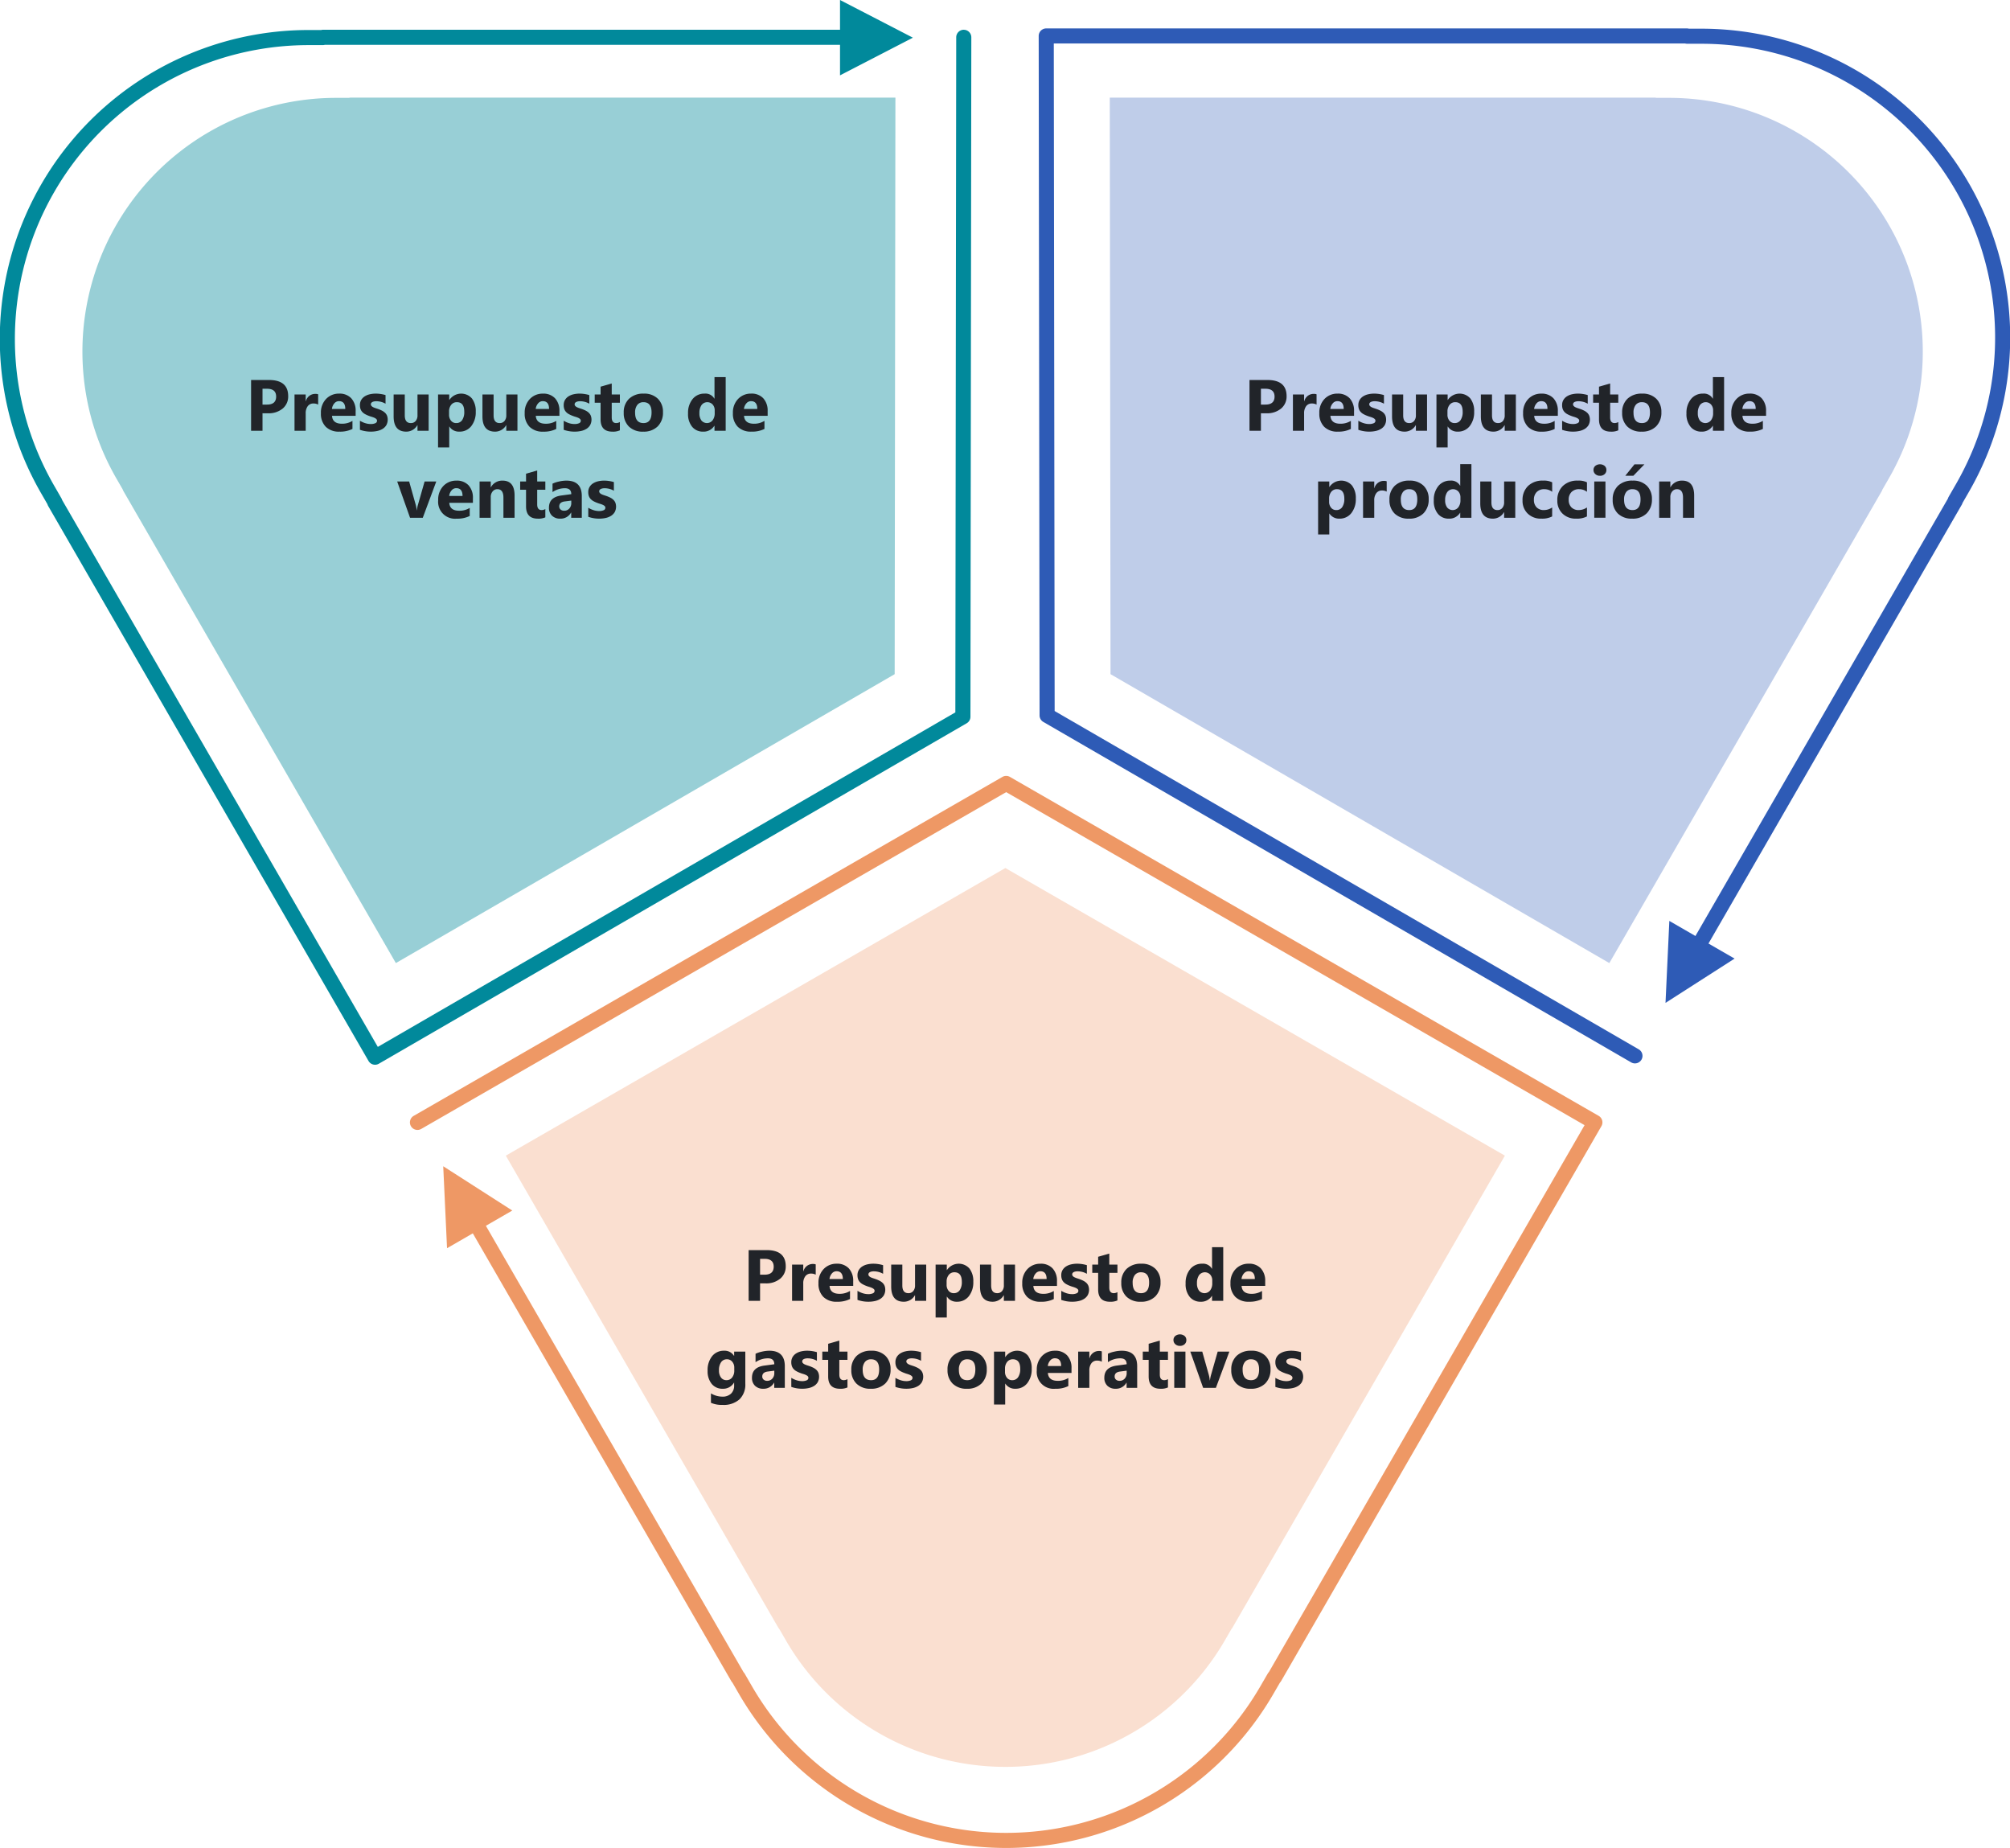 <svg xmlns="http://www.w3.org/2000/svg" width="610" height="560.7" viewBox="0 0 610 560.7">
  <g id="Grupo_1151830" data-name="Grupo 1151830" transform="translate(-554 -10507.947)">
    <path id="Trazado_986400" data-name="Trazado 986400" d="M104.778,28.527l-3.8.006A76.99,76.99,0,0,0,34.326,143.982l1.893,3.291a2,2,0,0,1,.192.456l82.745,143.322,151.38-87.659.226-174.927H105.239a1.772,1.772,0,0,1-.461.063" transform="translate(554.982 10509.108)" fill="#98cfd6"/>
    <path id="Trazado_986401" data-name="Trazado 986401" d="M489.584,28.527l3.8.006a76.99,76.99,0,0,1,66.655,115.448l-1.893,3.291a2.041,2.041,0,0,0-.19.456L475.205,291.051l-151.38-87.659L323.6,28.464H489.122a1.78,1.78,0,0,0,.462.063" transform="translate(567.199 10509.108)" fill="#bfcde9"/>
    <path id="Trazado_986402" data-name="Trazado 986402" d="M367.654,484.033l-1.9,3.286a76.99,76.99,0,0,1-133.308,0l-1.9-3.285a1.961,1.961,0,0,0-.3-.392L147.492,340.319l151.6-87.268,151.6,87.268L367.94,483.664a1.859,1.859,0,0,0-.286.369" transform="translate(560.016 10518.269)" fill="#fadfd0"/>
    <path id="Trazado_986403" data-name="Trazado 986403" d="M292.488,9.03a2.287,2.287,0,0,0-2.292,2.286l-.264,204.83L114.66,317.641,18.851,151.7a2.21,2.21,0,0,0-.221-.527l-2.191-3.81A89.142,89.142,0,0,1,93.614,13.687l4.4-.007a2.071,2.071,0,0,0,.535-.073H254.93v9.257l22.117-11.431L254.93,0V9.029H98.049a2.075,2.075,0,0,0-.542.072l-3.9.006A93.722,93.722,0,0,0,12.47,149.643l1.929,3.352a2.312,2.312,0,0,0,.223.534l97.22,168.387a2.288,2.288,0,0,0,3.129.836l178.4-103.3a2.286,2.286,0,0,0,1.141-1.977l.267-206.148a2.29,2.29,0,0,0-2.287-2.292" transform="translate(554 10507.947)" fill="#01899b"/>
    <path id="Trazado_986404" data-name="Trazado 986404" d="M301.625,226.5a2.293,2.293,0,0,0-2.285,0L120.679,329.34a2.289,2.289,0,1,0,2.283,3.969L300.482,231.121,476.016,332.165,380.208,498.111a2.271,2.271,0,0,0-.345.453l-2.206,3.8a89.141,89.141,0,0,1-154.35,0l-2.2-3.8a2.087,2.087,0,0,0-.331-.426L142.58,362.7l8.016-4.629-20.958-13.438,1.156,24.87,7.822-4.514,78.44,135.865a2.1,2.1,0,0,0,.333.433l1.956,3.373a93.721,93.721,0,0,0,162.274,0l1.942-3.349a2.255,2.255,0,0,0,.349-.458l97.218-168.387a2.289,2.289,0,0,0-.841-3.129Z" transform="translate(558.875 10517.173)" fill="#ee9865"/>
    <path id="Trazado_986405" data-name="Trazado 986405" d="M504.04,8.367l-3.871-.007a2.306,2.306,0,0,0-.574-.073H305.161a2.288,2.288,0,0,0-2.29,2.293l.266,206.148a2.294,2.294,0,0,0,1.142,1.979l178.4,103.3a2.292,2.292,0,0,0,3.129-.835v0a2.289,2.289,0,0,0-.835-3.125L307.715,215.4l-.261-202.539h191.61a2.307,2.307,0,0,0,.569.073l4.4.007a89.141,89.141,0,0,1,77.176,133.672l-2.191,3.808a2.155,2.155,0,0,0-.2.5L502.18,283.655l-7.919-4.571L493.1,303.954l20.959-13.438-7.918-4.572,76.882-133.162a2.025,2.025,0,0,0,.205-.5l1.945-3.379A93.719,93.719,0,0,0,504.04,8.367" transform="translate(566.354 10508.285)" fill="#2e5bb6"/>
    <path id="Trazado_986744" data-name="Trazado 986744" d="M30.669,18.693V24H27.2V8.6h5.436q5.822,0,5.822,4.909a4.71,4.71,0,0,1-1.67,3.754,6.618,6.618,0,0,1-4.463,1.434Zm0-7.434v4.8h1.364q2.771,0,2.771-2.428,0-2.374-2.771-2.374Zm16.887,4.8a2.945,2.945,0,0,0-1.429-.333,2.058,2.058,0,0,0-1.729.811,3.538,3.538,0,0,0-.623,2.208V24H40.38V13h3.395v2.041h.043a2.937,2.937,0,0,1,2.9-2.234,2.186,2.186,0,0,1,.838.129Zm11.376,3.405H51.756q.172,2.4,3.019,2.4A5.893,5.893,0,0,0,57.965,21v2.449A8.381,8.381,0,0,1,54,24.269a5.58,5.58,0,0,1-4.136-1.477,5.58,5.58,0,0,1-1.472-4.12,5.887,5.887,0,0,1,1.59-4.34,5.3,5.3,0,0,1,3.91-1.6,4.807,4.807,0,0,1,3.722,1.429,5.5,5.5,0,0,1,1.316,3.878Zm-3.147-2.084q0-2.363-1.912-2.363a1.826,1.826,0,0,0-1.413.677,3.072,3.072,0,0,0-.725,1.687Zm4.447,6.327V20.96a7.227,7.227,0,0,0,1.67.752,5.538,5.538,0,0,0,1.574.247,3.375,3.375,0,0,0,1.423-.247.8.8,0,0,0,.521-.752.7.7,0,0,0-.236-.537,2.2,2.2,0,0,0-.607-.376,6.888,6.888,0,0,0-.811-.29q-.44-.129-.849-.29a8.131,8.131,0,0,1-1.155-.532,3.338,3.338,0,0,1-.838-.661,2.6,2.6,0,0,1-.516-.87,3.472,3.472,0,0,1-.177-1.171,3.014,3.014,0,0,1,.4-1.59,3.29,3.29,0,0,1,1.074-1.09,4.908,4.908,0,0,1,1.536-.623,8.01,8.01,0,0,1,1.8-.2,9.984,9.984,0,0,1,1.482.113,11.064,11.064,0,0,1,1.482.328v2.621a5.357,5.357,0,0,0-1.38-.564,5.823,5.823,0,0,0-1.445-.188,3.2,3.2,0,0,0-.628.059,2.07,2.07,0,0,0-.521.172.957.957,0,0,0-.354.29.668.668,0,0,0-.129.4.744.744,0,0,0,.193.516,1.679,1.679,0,0,0,.5.371,4.984,4.984,0,0,0,.693.279q.381.124.757.252a9.847,9.847,0,0,1,1.225.516,3.916,3.916,0,0,1,.94.655,2.573,2.573,0,0,1,.6.881,3.524,3.524,0,0,1-.215,2.874,3.4,3.4,0,0,1-1.128,1.128,5.115,5.115,0,0,1-1.622.634,8.992,8.992,0,0,1-1.907.2A9.83,9.83,0,0,1,60.232,23.71ZM81.083,24H77.7V22.324h-.054a3.839,3.839,0,0,1-3.362,1.944q-3.824,0-3.824-4.63V13h3.384v6.338q0,2.331,1.848,2.331a1.828,1.828,0,0,0,1.461-.639,2.577,2.577,0,0,0,.548-1.735V13h3.384Zm6.295-1.278h-.043V29.06H83.94V13h3.395v1.654h.043a4.32,4.32,0,0,1,6.837-.457,6.243,6.243,0,0,1,1.166,3.991A6.767,6.767,0,0,1,94.021,22.6a4.431,4.431,0,0,1-3.615,1.665A3.425,3.425,0,0,1,87.377,22.722Zm-.1-4.512v.881a2.8,2.8,0,0,0,.6,1.858,1.958,1.958,0,0,0,1.579.72,2.081,2.081,0,0,0,1.8-.9,4.331,4.331,0,0,0,.639-2.541q0-2.9-2.256-2.9a2.118,2.118,0,0,0-1.7.79A3.149,3.149,0,0,0,87.281,18.21ZM108.035,24h-3.384V22.324H104.6a3.839,3.839,0,0,1-3.362,1.944q-3.824,0-3.824-4.63V13h3.384v6.338q0,2.331,1.848,2.331a1.828,1.828,0,0,0,1.461-.639,2.577,2.577,0,0,0,.548-1.735V13h3.384Zm12.74-4.533H113.6q.172,2.4,3.019,2.4a5.893,5.893,0,0,0,3.19-.859v2.449a8.381,8.381,0,0,1-3.964.816,5.58,5.58,0,0,1-4.136-1.477,5.58,5.58,0,0,1-1.472-4.12,5.887,5.887,0,0,1,1.59-4.34,5.3,5.3,0,0,1,3.91-1.6,4.807,4.807,0,0,1,3.722,1.429,5.5,5.5,0,0,1,1.316,3.878Zm-3.147-2.084q0-2.363-1.912-2.363a1.826,1.826,0,0,0-1.413.677,3.072,3.072,0,0,0-.725,1.687Zm4.447,6.327V20.96a7.227,7.227,0,0,0,1.67.752,5.539,5.539,0,0,0,1.574.247,3.375,3.375,0,0,0,1.423-.247.8.8,0,0,0,.521-.752.7.7,0,0,0-.236-.537,2.2,2.2,0,0,0-.607-.376,6.888,6.888,0,0,0-.811-.29q-.44-.129-.849-.29a8.131,8.131,0,0,1-1.155-.532,3.338,3.338,0,0,1-.838-.661,2.6,2.6,0,0,1-.516-.87,3.472,3.472,0,0,1-.177-1.171,3.014,3.014,0,0,1,.4-1.59,3.29,3.29,0,0,1,1.074-1.09,4.908,4.908,0,0,1,1.536-.623,8.01,8.01,0,0,1,1.8-.2,9.984,9.984,0,0,1,1.482.113,11.065,11.065,0,0,1,1.482.328v2.621a5.357,5.357,0,0,0-1.38-.564,5.823,5.823,0,0,0-1.445-.188,3.2,3.2,0,0,0-.628.059,2.07,2.07,0,0,0-.521.172.957.957,0,0,0-.354.29.668.668,0,0,0-.129.4.744.744,0,0,0,.193.516,1.679,1.679,0,0,0,.5.371,4.984,4.984,0,0,0,.693.279q.381.124.757.252a9.847,9.847,0,0,1,1.225.516,3.916,3.916,0,0,1,.94.655,2.573,2.573,0,0,1,.6.881,3.524,3.524,0,0,1-.215,2.874,3.4,3.4,0,0,1-1.128,1.128,5.115,5.115,0,0,1-1.622.634,8.992,8.992,0,0,1-1.907.2A9.83,9.83,0,0,1,122.075,23.71Zm17.048.161a5.017,5.017,0,0,1-2.267.4q-3.588,0-3.588-3.728V15.5h-1.783V13h1.783V10.626l3.384-.967V13h2.471v2.5h-2.471V19.95q0,1.719,1.364,1.719a2.3,2.3,0,0,0,1.106-.312Zm7.068.4a5.913,5.913,0,0,1-4.324-1.542,5.589,5.589,0,0,1-1.574-4.184,5.589,5.589,0,0,1,1.633-4.27,6.17,6.17,0,0,1,4.415-1.542,5.842,5.842,0,0,1,4.3,1.542A5.48,5.48,0,0,1,152.2,18.35a5.816,5.816,0,0,1-1.606,4.329A5.979,5.979,0,0,1,146.191,24.269Zm.086-8.937a2.264,2.264,0,0,0-1.869.827,3.647,3.647,0,0,0-.666,2.342q0,3.169,2.557,3.169,2.438,0,2.438-3.255Q148.737,15.331,146.277,15.331ZM171.231,24h-3.395V22.485h-.043a3.806,3.806,0,0,1-3.405,1.783,4.17,4.17,0,0,1-3.319-1.456,6.025,6.025,0,0,1-1.257-4.066,6.558,6.558,0,0,1,1.386-4.372,4.52,4.52,0,0,1,3.631-1.644,3.089,3.089,0,0,1,2.965,1.525h.043V7.715h3.395Zm-3.33-5.35v-.827a2.6,2.6,0,0,0-.623-1.783,2.2,2.2,0,0,0-3.384.177,4.115,4.115,0,0,0-.634,2.433,3.561,3.561,0,0,0,.612,2.234,2.174,2.174,0,0,0,3.378-.043A3.448,3.448,0,0,0,167.9,18.65Zm16.07.816H176.8q.172,2.4,3.019,2.4A5.893,5.893,0,0,0,183,21v2.449a8.381,8.381,0,0,1-3.964.816,5.58,5.58,0,0,1-4.136-1.477,5.58,5.58,0,0,1-1.472-4.12,5.887,5.887,0,0,1,1.59-4.34,5.3,5.3,0,0,1,3.91-1.6,4.807,4.807,0,0,1,3.722,1.429,5.5,5.5,0,0,1,1.316,3.878Zm-3.147-2.084q0-2.363-1.912-2.363a1.826,1.826,0,0,0-1.413.677,3.072,3.072,0,0,0-.725,1.687ZM83.4,39.4l-4.093,11H75.443l-3.9-11h3.631l1.912,6.778a9.9,9.9,0,0,1,.376,1.955h.043a11.1,11.1,0,0,1,.4-1.891L79.858,39.4Zm11.118,6.467H87.345q.172,2.4,3.019,2.4a5.893,5.893,0,0,0,3.19-.859v2.449a8.381,8.381,0,0,1-3.964.816,5.12,5.12,0,0,1-5.607-5.6,5.887,5.887,0,0,1,1.59-4.34,5.3,5.3,0,0,1,3.91-1.6,4.807,4.807,0,0,1,3.722,1.429,5.5,5.5,0,0,1,1.316,3.878Zm-3.147-2.084q0-2.363-1.912-2.363a1.826,1.826,0,0,0-1.413.677,3.072,3.072,0,0,0-.725,1.687ZM107.165,50.4h-3.384V44.288q0-2.557-1.826-2.557a1.812,1.812,0,0,0-1.45.677,2.578,2.578,0,0,0-.569,1.719V50.4H96.541v-11h3.395v1.74h.043a3.89,3.89,0,0,1,3.534-2.009q3.652,0,3.652,4.533Zm9.335-.129a5.017,5.017,0,0,1-2.267.4q-3.588,0-3.588-3.728V41.9h-1.783V39.4h1.783V37.026l3.384-.967V39.4H116.5v2.5h-2.471V46.35q0,1.719,1.364,1.719a2.3,2.3,0,0,0,1.106-.312Zm11.064.129h-3.212V48.821h-.043a3.585,3.585,0,0,1-3.276,1.848,3.427,3.427,0,0,1-2.519-.908,3.253,3.253,0,0,1-.918-2.422q0-3.2,3.792-3.7l2.986-.4q0-1.8-1.955-1.8a6.673,6.673,0,0,0-3.738,1.171V40.055a8.41,8.41,0,0,1,1.939-.645,10.192,10.192,0,0,1,2.24-.279q4.705,0,4.705,4.694Zm-3.19-4.469V45.19l-2,.258q-1.654.215-1.654,1.493a1.234,1.234,0,0,0,.4.951,1.548,1.548,0,0,0,1.09.371,2.01,2.01,0,0,0,1.558-.661A2.386,2.386,0,0,0,124.374,45.931Zm5.156,4.179V47.36a7.227,7.227,0,0,0,1.67.752,5.538,5.538,0,0,0,1.574.247,3.375,3.375,0,0,0,1.423-.247.8.8,0,0,0,.521-.752.7.7,0,0,0-.236-.537,2.2,2.2,0,0,0-.607-.376,6.887,6.887,0,0,0-.811-.29q-.44-.129-.849-.29a8.132,8.132,0,0,1-1.155-.532,3.338,3.338,0,0,1-.838-.661,2.6,2.6,0,0,1-.516-.87,3.472,3.472,0,0,1-.177-1.171,3.014,3.014,0,0,1,.4-1.59,3.29,3.29,0,0,1,1.074-1.09,4.908,4.908,0,0,1,1.536-.623,8.009,8.009,0,0,1,1.8-.2,9.984,9.984,0,0,1,1.482.113,11.065,11.065,0,0,1,1.482.328v2.621a5.357,5.357,0,0,0-1.38-.564,5.823,5.823,0,0,0-1.445-.188,3.2,3.2,0,0,0-.628.059,2.07,2.07,0,0,0-.521.172.957.957,0,0,0-.354.29.668.668,0,0,0-.129.4.744.744,0,0,0,.193.516,1.679,1.679,0,0,0,.5.371,4.985,4.985,0,0,0,.693.279q.381.124.757.252a9.846,9.846,0,0,1,1.225.516,3.916,3.916,0,0,1,.94.655,2.573,2.573,0,0,1,.6.881,3.524,3.524,0,0,1-.215,2.874,3.4,3.4,0,0,1-1.128,1.128,5.115,5.115,0,0,1-1.622.634,8.992,8.992,0,0,1-1.907.2A9.83,9.83,0,0,1,129.53,50.11Z" transform="translate(603 10614.645)" fill="#212429"/>
    <path id="Trazado_986745" data-name="Trazado 986745" d="M30.669,18.693V24H27.2V8.6h5.436q5.822,0,5.822,4.909a4.71,4.71,0,0,1-1.67,3.754,6.618,6.618,0,0,1-4.463,1.434Zm0-7.434v4.8h1.364q2.771,0,2.771-2.428,0-2.374-2.771-2.374Zm16.887,4.8a2.945,2.945,0,0,0-1.429-.333,2.058,2.058,0,0,0-1.729.811,3.538,3.538,0,0,0-.623,2.208V24H40.38V13h3.395v2.041h.043a2.937,2.937,0,0,1,2.9-2.234,2.186,2.186,0,0,1,.838.129Zm11.376,3.405H51.756q.172,2.4,3.019,2.4A5.893,5.893,0,0,0,57.965,21v2.449A8.381,8.381,0,0,1,54,24.269a5.58,5.58,0,0,1-4.136-1.477,5.58,5.58,0,0,1-1.472-4.12,5.887,5.887,0,0,1,1.59-4.34,5.3,5.3,0,0,1,3.91-1.6,4.807,4.807,0,0,1,3.722,1.429,5.5,5.5,0,0,1,1.316,3.878Zm-3.147-2.084q0-2.363-1.912-2.363a1.826,1.826,0,0,0-1.413.677,3.072,3.072,0,0,0-.725,1.687Zm4.447,6.327V20.96a7.227,7.227,0,0,0,1.67.752,5.538,5.538,0,0,0,1.574.247,3.375,3.375,0,0,0,1.423-.247.8.8,0,0,0,.521-.752.7.7,0,0,0-.236-.537,2.2,2.2,0,0,0-.607-.376,6.888,6.888,0,0,0-.811-.29q-.44-.129-.849-.29a8.131,8.131,0,0,1-1.155-.532,3.338,3.338,0,0,1-.838-.661,2.6,2.6,0,0,1-.516-.87,3.472,3.472,0,0,1-.177-1.171,3.014,3.014,0,0,1,.4-1.59,3.29,3.29,0,0,1,1.074-1.09,4.908,4.908,0,0,1,1.536-.623,8.01,8.01,0,0,1,1.8-.2,9.984,9.984,0,0,1,1.482.113,11.064,11.064,0,0,1,1.482.328v2.621a5.357,5.357,0,0,0-1.38-.564,5.823,5.823,0,0,0-1.445-.188,3.2,3.2,0,0,0-.628.059,2.07,2.07,0,0,0-.521.172.957.957,0,0,0-.354.29.668.668,0,0,0-.129.4.744.744,0,0,0,.193.516,1.679,1.679,0,0,0,.5.371,4.984,4.984,0,0,0,.693.279q.381.124.757.252a9.847,9.847,0,0,1,1.225.516,3.916,3.916,0,0,1,.94.655,2.573,2.573,0,0,1,.6.881,3.524,3.524,0,0,1-.215,2.874,3.4,3.4,0,0,1-1.128,1.128,5.115,5.115,0,0,1-1.622.634,8.992,8.992,0,0,1-1.907.2A9.83,9.83,0,0,1,60.232,23.71ZM81.083,24H77.7V22.324h-.054a3.839,3.839,0,0,1-3.362,1.944q-3.824,0-3.824-4.63V13h3.384v6.338q0,2.331,1.848,2.331a1.828,1.828,0,0,0,1.461-.639,2.577,2.577,0,0,0,.548-1.735V13h3.384Zm6.295-1.278h-.043V29.06H83.94V13h3.395v1.654h.043a4.32,4.32,0,0,1,6.837-.457,6.243,6.243,0,0,1,1.166,3.991A6.767,6.767,0,0,1,94.021,22.6a4.431,4.431,0,0,1-3.615,1.665A3.425,3.425,0,0,1,87.377,22.722Zm-.1-4.512v.881a2.8,2.8,0,0,0,.6,1.858,1.958,1.958,0,0,0,1.579.72,2.081,2.081,0,0,0,1.8-.9,4.331,4.331,0,0,0,.639-2.541q0-2.9-2.256-2.9a2.118,2.118,0,0,0-1.7.79A3.149,3.149,0,0,0,87.281,18.21ZM108.035,24h-3.384V22.324H104.6a3.839,3.839,0,0,1-3.362,1.944q-3.824,0-3.824-4.63V13h3.384v6.338q0,2.331,1.848,2.331a1.828,1.828,0,0,0,1.461-.639,2.577,2.577,0,0,0,.548-1.735V13h3.384Zm12.74-4.533H113.6q.172,2.4,3.019,2.4a5.893,5.893,0,0,0,3.19-.859v2.449a8.381,8.381,0,0,1-3.964.816,5.58,5.58,0,0,1-4.136-1.477,5.58,5.58,0,0,1-1.472-4.12,5.887,5.887,0,0,1,1.59-4.34,5.3,5.3,0,0,1,3.91-1.6,4.807,4.807,0,0,1,3.722,1.429,5.5,5.5,0,0,1,1.316,3.878Zm-3.147-2.084q0-2.363-1.912-2.363a1.826,1.826,0,0,0-1.413.677,3.072,3.072,0,0,0-.725,1.687Zm4.447,6.327V20.96a7.227,7.227,0,0,0,1.67.752,5.539,5.539,0,0,0,1.574.247,3.375,3.375,0,0,0,1.423-.247.8.8,0,0,0,.521-.752.7.7,0,0,0-.236-.537,2.2,2.2,0,0,0-.607-.376,6.888,6.888,0,0,0-.811-.29q-.44-.129-.849-.29a8.131,8.131,0,0,1-1.155-.532,3.338,3.338,0,0,1-.838-.661,2.6,2.6,0,0,1-.516-.87,3.472,3.472,0,0,1-.177-1.171,3.014,3.014,0,0,1,.4-1.59,3.29,3.29,0,0,1,1.074-1.09,4.908,4.908,0,0,1,1.536-.623,8.01,8.01,0,0,1,1.8-.2,9.984,9.984,0,0,1,1.482.113,11.065,11.065,0,0,1,1.482.328v2.621a5.357,5.357,0,0,0-1.38-.564,5.823,5.823,0,0,0-1.445-.188,3.2,3.2,0,0,0-.628.059,2.07,2.07,0,0,0-.521.172.957.957,0,0,0-.354.29.668.668,0,0,0-.129.4.744.744,0,0,0,.193.516,1.679,1.679,0,0,0,.5.371,4.984,4.984,0,0,0,.693.279q.381.124.757.252a9.847,9.847,0,0,1,1.225.516,3.916,3.916,0,0,1,.94.655,2.573,2.573,0,0,1,.6.881,3.524,3.524,0,0,1-.215,2.874,3.4,3.4,0,0,1-1.128,1.128,5.115,5.115,0,0,1-1.622.634,8.992,8.992,0,0,1-1.907.2A9.83,9.83,0,0,1,122.075,23.71Zm17.048.161a5.017,5.017,0,0,1-2.267.4q-3.588,0-3.588-3.728V15.5h-1.783V13h1.783V10.626l3.384-.967V13h2.471v2.5h-2.471V19.95q0,1.719,1.364,1.719a2.3,2.3,0,0,0,1.106-.312Zm7.068.4a5.913,5.913,0,0,1-4.324-1.542,5.589,5.589,0,0,1-1.574-4.184,5.589,5.589,0,0,1,1.633-4.27,6.17,6.17,0,0,1,4.415-1.542,5.842,5.842,0,0,1,4.3,1.542A5.48,5.48,0,0,1,152.2,18.35a5.816,5.816,0,0,1-1.606,4.329A5.979,5.979,0,0,1,146.191,24.269Zm.086-8.937a2.264,2.264,0,0,0-1.869.827,3.647,3.647,0,0,0-.666,2.342q0,3.169,2.557,3.169,2.438,0,2.438-3.255Q148.737,15.331,146.277,15.331ZM171.231,24h-3.395V22.485h-.043a3.806,3.806,0,0,1-3.405,1.783,4.17,4.17,0,0,1-3.319-1.456,6.025,6.025,0,0,1-1.257-4.066,6.558,6.558,0,0,1,1.386-4.372,4.52,4.52,0,0,1,3.631-1.644,3.089,3.089,0,0,1,2.965,1.525h.043V7.715h3.395Zm-3.33-5.35v-.827a2.6,2.6,0,0,0-.623-1.783,2.2,2.2,0,0,0-3.384.177,4.115,4.115,0,0,0-.634,2.433,3.561,3.561,0,0,0,.612,2.234,2.174,2.174,0,0,0,3.378-.043A3.448,3.448,0,0,0,167.9,18.65Zm16.07.816H176.8q.172,2.4,3.019,2.4A5.893,5.893,0,0,0,183,21v2.449a8.381,8.381,0,0,1-3.964.816,5.58,5.58,0,0,1-4.136-1.477,5.58,5.58,0,0,1-1.472-4.12,5.887,5.887,0,0,1,1.59-4.34,5.3,5.3,0,0,1,3.91-1.6,4.807,4.807,0,0,1,3.722,1.429,5.5,5.5,0,0,1,1.316,3.878Zm-3.147-2.084q0-2.363-1.912-2.363a1.826,1.826,0,0,0-1.413.677,3.072,3.072,0,0,0-.725,1.687ZM51.461,49.122h-.043V55.46H48.023V39.4h3.395v1.654h.043A4.32,4.32,0,0,1,58.3,40.6a6.243,6.243,0,0,1,1.166,3.991A6.767,6.767,0,0,1,58.1,49a4.431,4.431,0,0,1-3.615,1.665A3.425,3.425,0,0,1,51.461,49.122Zm-.1-4.512v.881a2.8,2.8,0,0,0,.6,1.858,1.958,1.958,0,0,0,1.579.72,2.081,2.081,0,0,0,1.8-.9,4.331,4.331,0,0,0,.639-2.541q0-2.9-2.256-2.9a2.118,2.118,0,0,0-1.7.79A3.149,3.149,0,0,0,51.364,44.61Zm17.478-2.148a2.945,2.945,0,0,0-1.429-.333,2.058,2.058,0,0,0-1.729.811,3.538,3.538,0,0,0-.623,2.208V50.4H61.666v-11h3.395v2.041H65.1A2.937,2.937,0,0,1,68,39.207a2.186,2.186,0,0,1,.838.129Zm6.735,8.207a5.913,5.913,0,0,1-4.324-1.542,5.589,5.589,0,0,1-1.574-4.184,5.589,5.589,0,0,1,1.633-4.27,6.17,6.17,0,0,1,4.415-1.542,5.842,5.842,0,0,1,4.3,1.542,5.479,5.479,0,0,1,1.558,4.077,5.816,5.816,0,0,1-1.606,4.329A5.979,5.979,0,0,1,75.577,50.669Zm.086-8.937a2.264,2.264,0,0,0-1.869.827,3.647,3.647,0,0,0-.666,2.342q0,3.169,2.557,3.169,2.438,0,2.438-3.255Q78.123,41.731,75.663,41.731ZM94.548,50.4H91.153V48.885H91.11a3.806,3.806,0,0,1-3.405,1.783,4.17,4.17,0,0,1-3.319-1.456,6.025,6.025,0,0,1-1.257-4.066,6.558,6.558,0,0,1,1.386-4.372,4.52,4.52,0,0,1,3.631-1.644,3.089,3.089,0,0,1,2.965,1.525h.043V34.115h3.395Zm-3.33-5.35v-.827a2.6,2.6,0,0,0-.623-1.783,2.2,2.2,0,0,0-3.384.177,4.116,4.116,0,0,0-.634,2.433,3.561,3.561,0,0,0,.612,2.234,2.174,2.174,0,0,0,3.378-.043A3.448,3.448,0,0,0,91.218,45.05Zm16.64,5.35h-3.384V48.724h-.054a3.839,3.839,0,0,1-3.362,1.944q-3.824,0-3.824-4.63V39.4h3.384v6.338q0,2.331,1.848,2.331a1.828,1.828,0,0,0,1.461-.639,2.577,2.577,0,0,0,.548-1.735V39.4h3.384Zm11.193-.4a6.712,6.712,0,0,1-3.319.666,5.614,5.614,0,0,1-4.1-1.536,5.305,5.305,0,0,1-1.568-3.964,5.845,5.845,0,0,1,1.681-4.42,6.213,6.213,0,0,1,4.5-1.617,5.768,5.768,0,0,1,2.814.516v2.879a3.87,3.87,0,0,0-2.374-.795,3.128,3.128,0,0,0-2.315.854,3.187,3.187,0,0,0-.854,2.358,3.135,3.135,0,0,0,.816,2.293,3,3,0,0,0,2.245.833,4.48,4.48,0,0,0,2.481-.795Zm10.56,0a6.712,6.712,0,0,1-3.319.666,5.614,5.614,0,0,1-4.1-1.536,5.305,5.305,0,0,1-1.568-3.964,5.845,5.845,0,0,1,1.681-4.42,6.213,6.213,0,0,1,4.5-1.617,5.768,5.768,0,0,1,2.814.516v2.879a3.87,3.87,0,0,0-2.374-.795,3.128,3.128,0,0,0-2.315.854,3.187,3.187,0,0,0-.854,2.358,3.135,3.135,0,0,0,.816,2.293,3,3,0,0,0,2.245.833,4.48,4.48,0,0,0,2.481-.795Zm3.942-12.343a1.983,1.983,0,0,1-1.407-.51A1.644,1.644,0,0,1,131.6,35.9a1.586,1.586,0,0,1,.548-1.246,2.3,2.3,0,0,1,2.82,0,1.593,1.593,0,0,1,.542,1.246,1.638,1.638,0,0,1-.542,1.268A2.016,2.016,0,0,1,133.553,37.66Zm1.676,12.74h-3.395v-11h3.395Zm8.1.269A5.913,5.913,0,0,1,139,49.127a5.589,5.589,0,0,1-1.574-4.184,5.589,5.589,0,0,1,1.633-4.27,6.17,6.17,0,0,1,4.415-1.542,5.842,5.842,0,0,1,4.3,1.542,5.48,5.48,0,0,1,1.558,4.077,5.816,5.816,0,0,1-1.606,4.329A5.979,5.979,0,0,1,143.328,50.669Zm.086-8.937a2.264,2.264,0,0,0-1.869.827,3.647,3.647,0,0,0-.666,2.342q0,3.169,2.557,3.169,2.438,0,2.438-3.255Q145.874,41.731,143.414,41.731Zm3.642-7.541-3.362,3.47h-2.449l2.793-3.47ZM162.148,50.4h-3.384V44.288q0-2.557-1.826-2.557a1.812,1.812,0,0,0-1.45.677,2.578,2.578,0,0,0-.569,1.719V50.4h-3.395v-11h3.395v1.74h.043a3.89,3.89,0,0,1,3.534-2.009q3.652,0,3.652,4.533Z" transform="translate(906 10614.645)" fill="#212429"/>
    <path id="Trazado_986746" data-name="Trazado 986746" d="M30.669,18.693V24H27.2V8.6h5.436q5.822,0,5.822,4.909a4.71,4.71,0,0,1-1.67,3.754,6.618,6.618,0,0,1-4.463,1.434Zm0-7.434v4.8h1.364q2.771,0,2.771-2.428,0-2.374-2.771-2.374Zm16.887,4.8a2.945,2.945,0,0,0-1.429-.333,2.058,2.058,0,0,0-1.729.811,3.538,3.538,0,0,0-.623,2.208V24H40.38V13h3.395v2.041h.043a2.937,2.937,0,0,1,2.9-2.234,2.186,2.186,0,0,1,.838.129Zm11.376,3.405H51.756q.172,2.4,3.019,2.4A5.893,5.893,0,0,0,57.965,21v2.449A8.381,8.381,0,0,1,54,24.269a5.58,5.58,0,0,1-4.136-1.477,5.58,5.58,0,0,1-1.472-4.12,5.887,5.887,0,0,1,1.59-4.34,5.3,5.3,0,0,1,3.91-1.6,4.807,4.807,0,0,1,3.722,1.429,5.5,5.5,0,0,1,1.316,3.878Zm-3.147-2.084q0-2.363-1.912-2.363a1.826,1.826,0,0,0-1.413.677,3.072,3.072,0,0,0-.725,1.687Zm4.447,6.327V20.96a7.227,7.227,0,0,0,1.67.752,5.538,5.538,0,0,0,1.574.247,3.375,3.375,0,0,0,1.423-.247.8.8,0,0,0,.521-.752.7.7,0,0,0-.236-.537,2.2,2.2,0,0,0-.607-.376,6.888,6.888,0,0,0-.811-.29q-.44-.129-.849-.29a8.131,8.131,0,0,1-1.155-.532,3.338,3.338,0,0,1-.838-.661,2.6,2.6,0,0,1-.516-.87,3.472,3.472,0,0,1-.177-1.171,3.014,3.014,0,0,1,.4-1.59,3.29,3.29,0,0,1,1.074-1.09,4.908,4.908,0,0,1,1.536-.623,8.01,8.01,0,0,1,1.8-.2,9.984,9.984,0,0,1,1.482.113,11.064,11.064,0,0,1,1.482.328v2.621a5.357,5.357,0,0,0-1.38-.564,5.823,5.823,0,0,0-1.445-.188,3.2,3.2,0,0,0-.628.059,2.07,2.07,0,0,0-.521.172.957.957,0,0,0-.354.29.668.668,0,0,0-.129.4.744.744,0,0,0,.193.516,1.679,1.679,0,0,0,.5.371,4.984,4.984,0,0,0,.693.279q.381.124.757.252a9.847,9.847,0,0,1,1.225.516,3.916,3.916,0,0,1,.94.655,2.573,2.573,0,0,1,.6.881,3.524,3.524,0,0,1-.215,2.874,3.4,3.4,0,0,1-1.128,1.128,5.115,5.115,0,0,1-1.622.634,8.992,8.992,0,0,1-1.907.2A9.83,9.83,0,0,1,60.232,23.71ZM81.083,24H77.7V22.324h-.054a3.839,3.839,0,0,1-3.362,1.944q-3.824,0-3.824-4.63V13h3.384v6.338q0,2.331,1.848,2.331a1.828,1.828,0,0,0,1.461-.639,2.577,2.577,0,0,0,.548-1.735V13h3.384Zm6.295-1.278h-.043V29.06H83.94V13h3.395v1.654h.043a4.32,4.32,0,0,1,6.837-.457,6.243,6.243,0,0,1,1.166,3.991A6.767,6.767,0,0,1,94.021,22.6a4.431,4.431,0,0,1-3.615,1.665A3.425,3.425,0,0,1,87.377,22.722Zm-.1-4.512v.881a2.8,2.8,0,0,0,.6,1.858,1.958,1.958,0,0,0,1.579.72,2.081,2.081,0,0,0,1.8-.9,4.331,4.331,0,0,0,.639-2.541q0-2.9-2.256-2.9a2.118,2.118,0,0,0-1.7.79A3.149,3.149,0,0,0,87.281,18.21ZM108.035,24h-3.384V22.324H104.6a3.839,3.839,0,0,1-3.362,1.944q-3.824,0-3.824-4.63V13h3.384v6.338q0,2.331,1.848,2.331a1.828,1.828,0,0,0,1.461-.639,2.577,2.577,0,0,0,.548-1.735V13h3.384Zm12.74-4.533H113.6q.172,2.4,3.019,2.4a5.893,5.893,0,0,0,3.19-.859v2.449a8.381,8.381,0,0,1-3.964.816,5.58,5.58,0,0,1-4.136-1.477,5.58,5.58,0,0,1-1.472-4.12,5.887,5.887,0,0,1,1.59-4.34,5.3,5.3,0,0,1,3.91-1.6,4.807,4.807,0,0,1,3.722,1.429,5.5,5.5,0,0,1,1.316,3.878Zm-3.147-2.084q0-2.363-1.912-2.363a1.826,1.826,0,0,0-1.413.677,3.072,3.072,0,0,0-.725,1.687Zm4.447,6.327V20.96a7.227,7.227,0,0,0,1.67.752,5.539,5.539,0,0,0,1.574.247,3.375,3.375,0,0,0,1.423-.247.8.8,0,0,0,.521-.752.7.7,0,0,0-.236-.537,2.2,2.2,0,0,0-.607-.376,6.888,6.888,0,0,0-.811-.29q-.44-.129-.849-.29a8.131,8.131,0,0,1-1.155-.532,3.338,3.338,0,0,1-.838-.661,2.6,2.6,0,0,1-.516-.87,3.472,3.472,0,0,1-.177-1.171,3.014,3.014,0,0,1,.4-1.59,3.29,3.29,0,0,1,1.074-1.09,4.908,4.908,0,0,1,1.536-.623,8.01,8.01,0,0,1,1.8-.2,9.984,9.984,0,0,1,1.482.113,11.065,11.065,0,0,1,1.482.328v2.621a5.357,5.357,0,0,0-1.38-.564,5.823,5.823,0,0,0-1.445-.188,3.2,3.2,0,0,0-.628.059,2.07,2.07,0,0,0-.521.172.957.957,0,0,0-.354.29.668.668,0,0,0-.129.4.744.744,0,0,0,.193.516,1.679,1.679,0,0,0,.5.371,4.984,4.984,0,0,0,.693.279q.381.124.757.252a9.847,9.847,0,0,1,1.225.516,3.916,3.916,0,0,1,.94.655,2.573,2.573,0,0,1,.6.881,3.524,3.524,0,0,1-.215,2.874,3.4,3.4,0,0,1-1.128,1.128,5.115,5.115,0,0,1-1.622.634,8.992,8.992,0,0,1-1.907.2A9.83,9.83,0,0,1,122.075,23.71Zm17.048.161a5.017,5.017,0,0,1-2.267.4q-3.588,0-3.588-3.728V15.5h-1.783V13h1.783V10.626l3.384-.967V13h2.471v2.5h-2.471V19.95q0,1.719,1.364,1.719a2.3,2.3,0,0,0,1.106-.312Zm7.068.4a5.913,5.913,0,0,1-4.324-1.542,5.589,5.589,0,0,1-1.574-4.184,5.589,5.589,0,0,1,1.633-4.27,6.17,6.17,0,0,1,4.415-1.542,5.842,5.842,0,0,1,4.3,1.542A5.48,5.48,0,0,1,152.2,18.35a5.816,5.816,0,0,1-1.606,4.329A5.979,5.979,0,0,1,146.191,24.269Zm.086-8.937a2.264,2.264,0,0,0-1.869.827,3.647,3.647,0,0,0-.666,2.342q0,3.169,2.557,3.169,2.438,0,2.438-3.255Q148.737,15.331,146.277,15.331ZM171.231,24h-3.395V22.485h-.043a3.806,3.806,0,0,1-3.405,1.783,4.17,4.17,0,0,1-3.319-1.456,6.025,6.025,0,0,1-1.257-4.066,6.558,6.558,0,0,1,1.386-4.372,4.52,4.52,0,0,1,3.631-1.644,3.089,3.089,0,0,1,2.965,1.525h.043V7.715h3.395Zm-3.33-5.35v-.827a2.6,2.6,0,0,0-.623-1.783,2.2,2.2,0,0,0-3.384.177,4.115,4.115,0,0,0-.634,2.433,3.561,3.561,0,0,0,.612,2.234,2.174,2.174,0,0,0,3.378-.043A3.448,3.448,0,0,0,167.9,18.65Zm16.07.816H176.8q.172,2.4,3.019,2.4A5.893,5.893,0,0,0,183,21v2.449a8.381,8.381,0,0,1-3.964.816,5.58,5.58,0,0,1-4.136-1.477,5.58,5.58,0,0,1-1.472-4.12,5.887,5.887,0,0,1,1.59-4.34,5.3,5.3,0,0,1,3.91-1.6,4.807,4.807,0,0,1,3.722,1.429,5.5,5.5,0,0,1,1.316,3.878Zm-3.147-2.084q0-2.363-1.912-2.363a1.826,1.826,0,0,0-1.413.677,3.072,3.072,0,0,0-.725,1.687ZM26.19,49.143a6.223,6.223,0,0,1-1.772,4.743,7.183,7.183,0,0,1-5.135,1.681,8.139,8.139,0,0,1-3.523-.634V52.076a6.747,6.747,0,0,0,3.427.988,3.691,3.691,0,0,0,2.664-.908,3.257,3.257,0,0,0,.945-2.465v-.87h-.043a3.791,3.791,0,0,1-3.427,1.848,4.122,4.122,0,0,1-3.341-1.482,6.012,6.012,0,0,1-1.235-3.975,6.7,6.7,0,0,1,1.375-4.437,4.489,4.489,0,0,1,3.62-1.644,3.341,3.341,0,0,1,3.008,1.547H22.8V39.4H26.19Zm-3.352-4.028v-.87a2.674,2.674,0,0,0-.618-1.778,2,2,0,0,0-1.606-.736,2.076,2.076,0,0,0-1.772.881,4.142,4.142,0,0,0-.645,2.481,3.5,3.5,0,0,0,.612,2.175,2,2,0,0,0,1.676.8,2.077,2.077,0,0,0,1.7-.811A3.325,3.325,0,0,0,22.838,45.115ZM38.178,50.4H34.966V48.821h-.043a3.585,3.585,0,0,1-3.276,1.848,3.427,3.427,0,0,1-2.519-.908,3.253,3.253,0,0,1-.918-2.422q0-3.2,3.792-3.7l2.986-.4q0-1.8-1.955-1.8a6.673,6.673,0,0,0-3.738,1.171V40.055a8.41,8.41,0,0,1,1.939-.645,10.192,10.192,0,0,1,2.24-.279q4.705,0,4.705,4.694Zm-3.19-4.469V45.19l-2,.258q-1.654.215-1.654,1.493a1.234,1.234,0,0,0,.4.951,1.548,1.548,0,0,0,1.09.371,2.01,2.01,0,0,0,1.558-.661A2.386,2.386,0,0,0,34.988,45.931Zm5.156,4.179V47.36a7.227,7.227,0,0,0,1.67.752,5.538,5.538,0,0,0,1.574.247,3.375,3.375,0,0,0,1.423-.247.8.8,0,0,0,.521-.752.7.7,0,0,0-.236-.537,2.2,2.2,0,0,0-.607-.376,6.887,6.887,0,0,0-.811-.29q-.44-.129-.849-.29a8.131,8.131,0,0,1-1.155-.532,3.338,3.338,0,0,1-.838-.661,2.6,2.6,0,0,1-.516-.87,3.472,3.472,0,0,1-.177-1.171,3.014,3.014,0,0,1,.4-1.59,3.29,3.29,0,0,1,1.074-1.09,4.908,4.908,0,0,1,1.536-.623,8.009,8.009,0,0,1,1.8-.2,9.984,9.984,0,0,1,1.482.113,11.064,11.064,0,0,1,1.482.328v2.621a5.356,5.356,0,0,0-1.38-.564,5.823,5.823,0,0,0-1.445-.188,3.2,3.2,0,0,0-.628.059,2.07,2.07,0,0,0-.521.172.957.957,0,0,0-.354.29.668.668,0,0,0-.129.4.744.744,0,0,0,.193.516,1.679,1.679,0,0,0,.5.371,4.984,4.984,0,0,0,.693.279q.381.124.757.252a9.846,9.846,0,0,1,1.225.516,3.916,3.916,0,0,1,.94.655,2.573,2.573,0,0,1,.6.881,3.524,3.524,0,0,1-.215,2.874,3.4,3.4,0,0,1-1.128,1.128,5.115,5.115,0,0,1-1.622.634,8.992,8.992,0,0,1-1.907.2A9.83,9.83,0,0,1,40.144,50.11Zm17.048.161a5.017,5.017,0,0,1-2.267.4q-3.588,0-3.588-3.728V41.9H49.554V39.4h1.783V37.026l3.384-.967V39.4h2.471v2.5H54.721V46.35q0,1.719,1.364,1.719a2.3,2.3,0,0,0,1.106-.312Zm7.068.4a5.913,5.913,0,0,1-4.324-1.542,5.589,5.589,0,0,1-1.574-4.184A5.589,5.589,0,0,1,60,40.673a6.17,6.17,0,0,1,4.415-1.542,5.842,5.842,0,0,1,4.3,1.542,5.479,5.479,0,0,1,1.558,4.077,5.816,5.816,0,0,1-1.606,4.329A5.979,5.979,0,0,1,64.26,50.669Zm.086-8.937a2.264,2.264,0,0,0-1.869.827,3.647,3.647,0,0,0-.666,2.342q0,3.169,2.557,3.169,2.438,0,2.438-3.255Q66.806,41.731,64.346,41.731Zm7.4,8.379V47.36a7.227,7.227,0,0,0,1.67.752,5.538,5.538,0,0,0,1.574.247,3.375,3.375,0,0,0,1.423-.247.8.8,0,0,0,.521-.752.7.7,0,0,0-.236-.537,2.2,2.2,0,0,0-.607-.376,6.888,6.888,0,0,0-.811-.29q-.44-.129-.849-.29a8.131,8.131,0,0,1-1.155-.532,3.338,3.338,0,0,1-.838-.661,2.6,2.6,0,0,1-.516-.87,3.472,3.472,0,0,1-.177-1.171,3.014,3.014,0,0,1,.4-1.59,3.29,3.29,0,0,1,1.074-1.09,4.908,4.908,0,0,1,1.536-.623,8.009,8.009,0,0,1,1.8-.2,9.984,9.984,0,0,1,1.482.113,11.064,11.064,0,0,1,1.482.328v2.621a5.356,5.356,0,0,0-1.38-.564,5.823,5.823,0,0,0-1.445-.188,3.2,3.2,0,0,0-.628.059,2.07,2.07,0,0,0-.521.172.957.957,0,0,0-.354.29.668.668,0,0,0-.129.4.744.744,0,0,0,.193.516,1.679,1.679,0,0,0,.5.371,4.984,4.984,0,0,0,.693.279q.381.124.757.252a9.846,9.846,0,0,1,1.225.516,3.916,3.916,0,0,1,.94.655,2.573,2.573,0,0,1,.6.881,3.524,3.524,0,0,1-.215,2.874,3.4,3.4,0,0,1-1.128,1.128,5.115,5.115,0,0,1-1.622.634,8.992,8.992,0,0,1-1.907.2A9.83,9.83,0,0,1,71.748,50.11Zm21.71.559a5.913,5.913,0,0,1-4.324-1.542,5.589,5.589,0,0,1-1.574-4.184,5.589,5.589,0,0,1,1.633-4.27,6.17,6.17,0,0,1,4.415-1.542,5.842,5.842,0,0,1,4.3,1.542,5.479,5.479,0,0,1,1.558,4.077,5.816,5.816,0,0,1-1.606,4.329A5.979,5.979,0,0,1,93.458,50.669Zm.086-8.937a2.264,2.264,0,0,0-1.869.827,3.647,3.647,0,0,0-.666,2.342q0,3.169,2.557,3.169Q96,48.069,96,44.814,96,41.731,93.543,41.731ZM105.1,49.122h-.043V55.46h-3.395V39.4h3.395v1.654h.043a4.32,4.32,0,0,1,6.837-.457,6.243,6.243,0,0,1,1.166,3.991A6.767,6.767,0,0,1,111.746,49a4.431,4.431,0,0,1-3.615,1.665A3.425,3.425,0,0,1,105.1,49.122Zm-.1-4.512v.881a2.8,2.8,0,0,0,.6,1.858,1.958,1.958,0,0,0,1.579.72,2.081,2.081,0,0,0,1.8-.9,4.331,4.331,0,0,0,.639-2.541q0-2.9-2.256-2.9a2.118,2.118,0,0,0-1.7.79A3.149,3.149,0,0,0,105.005,44.61Zm20.185,1.257h-7.176q.172,2.4,3.019,2.4a5.893,5.893,0,0,0,3.19-.859v2.449a8.381,8.381,0,0,1-3.964.816,5.12,5.12,0,0,1-5.607-5.6,5.887,5.887,0,0,1,1.59-4.34,5.3,5.3,0,0,1,3.91-1.6,4.807,4.807,0,0,1,3.722,1.429,5.5,5.5,0,0,1,1.316,3.878Zm-3.147-2.084q0-2.363-1.912-2.363a1.826,1.826,0,0,0-1.413.677,3.072,3.072,0,0,0-.725,1.687Zm12.343-1.321a2.945,2.945,0,0,0-1.429-.333,2.058,2.058,0,0,0-1.729.811,3.538,3.538,0,0,0-.623,2.208V50.4h-3.395v-11H130.6v2.041h.043a2.937,2.937,0,0,1,2.9-2.234,2.186,2.186,0,0,1,.838.129ZM145.117,50.4H141.9V48.821h-.043a3.585,3.585,0,0,1-3.276,1.848,3.427,3.427,0,0,1-2.519-.908,3.253,3.253,0,0,1-.918-2.422q0-3.2,3.792-3.7l2.986-.4q0-1.8-1.955-1.8a6.673,6.673,0,0,0-3.738,1.171V40.055a8.41,8.41,0,0,1,1.939-.645,10.192,10.192,0,0,1,2.24-.279q4.705,0,4.705,4.694Zm-3.19-4.469V45.19l-2,.258q-1.654.215-1.654,1.493a1.234,1.234,0,0,0,.4.951,1.548,1.548,0,0,0,1.09.371,2.01,2.01,0,0,0,1.558-.661A2.386,2.386,0,0,0,141.926,45.931Zm12.525,4.34a5.017,5.017,0,0,1-2.267.4q-3.588,0-3.588-3.728V41.9h-1.783V39.4H148.6V37.026l3.384-.967V39.4h2.471v2.5h-2.471V46.35q0,1.719,1.364,1.719a2.3,2.3,0,0,0,1.106-.312Zm3.631-12.611a1.983,1.983,0,0,1-1.407-.51,1.644,1.644,0,0,1-.548-1.251,1.586,1.586,0,0,1,.548-1.246,2.3,2.3,0,0,1,2.82,0,1.593,1.593,0,0,1,.542,1.246,1.638,1.638,0,0,1-.542,1.268A2.016,2.016,0,0,1,158.083,37.66Zm1.676,12.74h-3.395v-11h3.395Zm13.331-11L169,50.4h-3.867l-3.9-11h3.631l1.912,6.778a9.9,9.9,0,0,1,.376,1.955h.043a11.1,11.1,0,0,1,.4-1.891l1.955-6.843Zm6.478,11.269a5.913,5.913,0,0,1-4.324-1.542,5.589,5.589,0,0,1-1.574-4.184,5.589,5.589,0,0,1,1.633-4.27,6.17,6.17,0,0,1,4.415-1.542,5.842,5.842,0,0,1,4.3,1.542,5.48,5.48,0,0,1,1.558,4.077,5.816,5.816,0,0,1-1.606,4.329A5.979,5.979,0,0,1,179.567,50.669Zm.086-8.937a2.264,2.264,0,0,0-1.869.827,3.647,3.647,0,0,0-.666,2.342q0,3.169,2.557,3.169,2.438,0,2.438-3.255Q182.113,41.731,179.653,41.731Zm7.4,8.379V47.36a7.227,7.227,0,0,0,1.67.752,5.538,5.538,0,0,0,1.574.247,3.375,3.375,0,0,0,1.423-.247.8.8,0,0,0,.521-.752.7.7,0,0,0-.236-.537,2.2,2.2,0,0,0-.607-.376,6.887,6.887,0,0,0-.811-.29q-.44-.129-.849-.29a8.132,8.132,0,0,1-1.155-.532,3.338,3.338,0,0,1-.838-.661,2.6,2.6,0,0,1-.516-.87,3.472,3.472,0,0,1-.177-1.171,3.014,3.014,0,0,1,.4-1.59,3.29,3.29,0,0,1,1.074-1.09,4.908,4.908,0,0,1,1.536-.623,8.009,8.009,0,0,1,1.8-.2,9.984,9.984,0,0,1,1.482.113,11.065,11.065,0,0,1,1.482.328v2.621a5.357,5.357,0,0,0-1.38-.564,5.823,5.823,0,0,0-1.445-.188,3.2,3.2,0,0,0-.628.059,2.07,2.07,0,0,0-.521.172.957.957,0,0,0-.354.29.668.668,0,0,0-.129.4.744.744,0,0,0,.193.516,1.679,1.679,0,0,0,.5.371,4.985,4.985,0,0,0,.693.279q.381.124.757.252a9.846,9.846,0,0,1,1.225.516,3.916,3.916,0,0,1,.94.655,2.573,2.573,0,0,1,.6.881,3.524,3.524,0,0,1-.215,2.874,3.4,3.4,0,0,1-1.128,1.128,5.115,5.115,0,0,1-1.622.634,8.992,8.992,0,0,1-1.907.2A9.83,9.83,0,0,1,187.054,50.11Z" transform="translate(754 10878.645)" fill="#212429"/>
  </g>
</svg>
